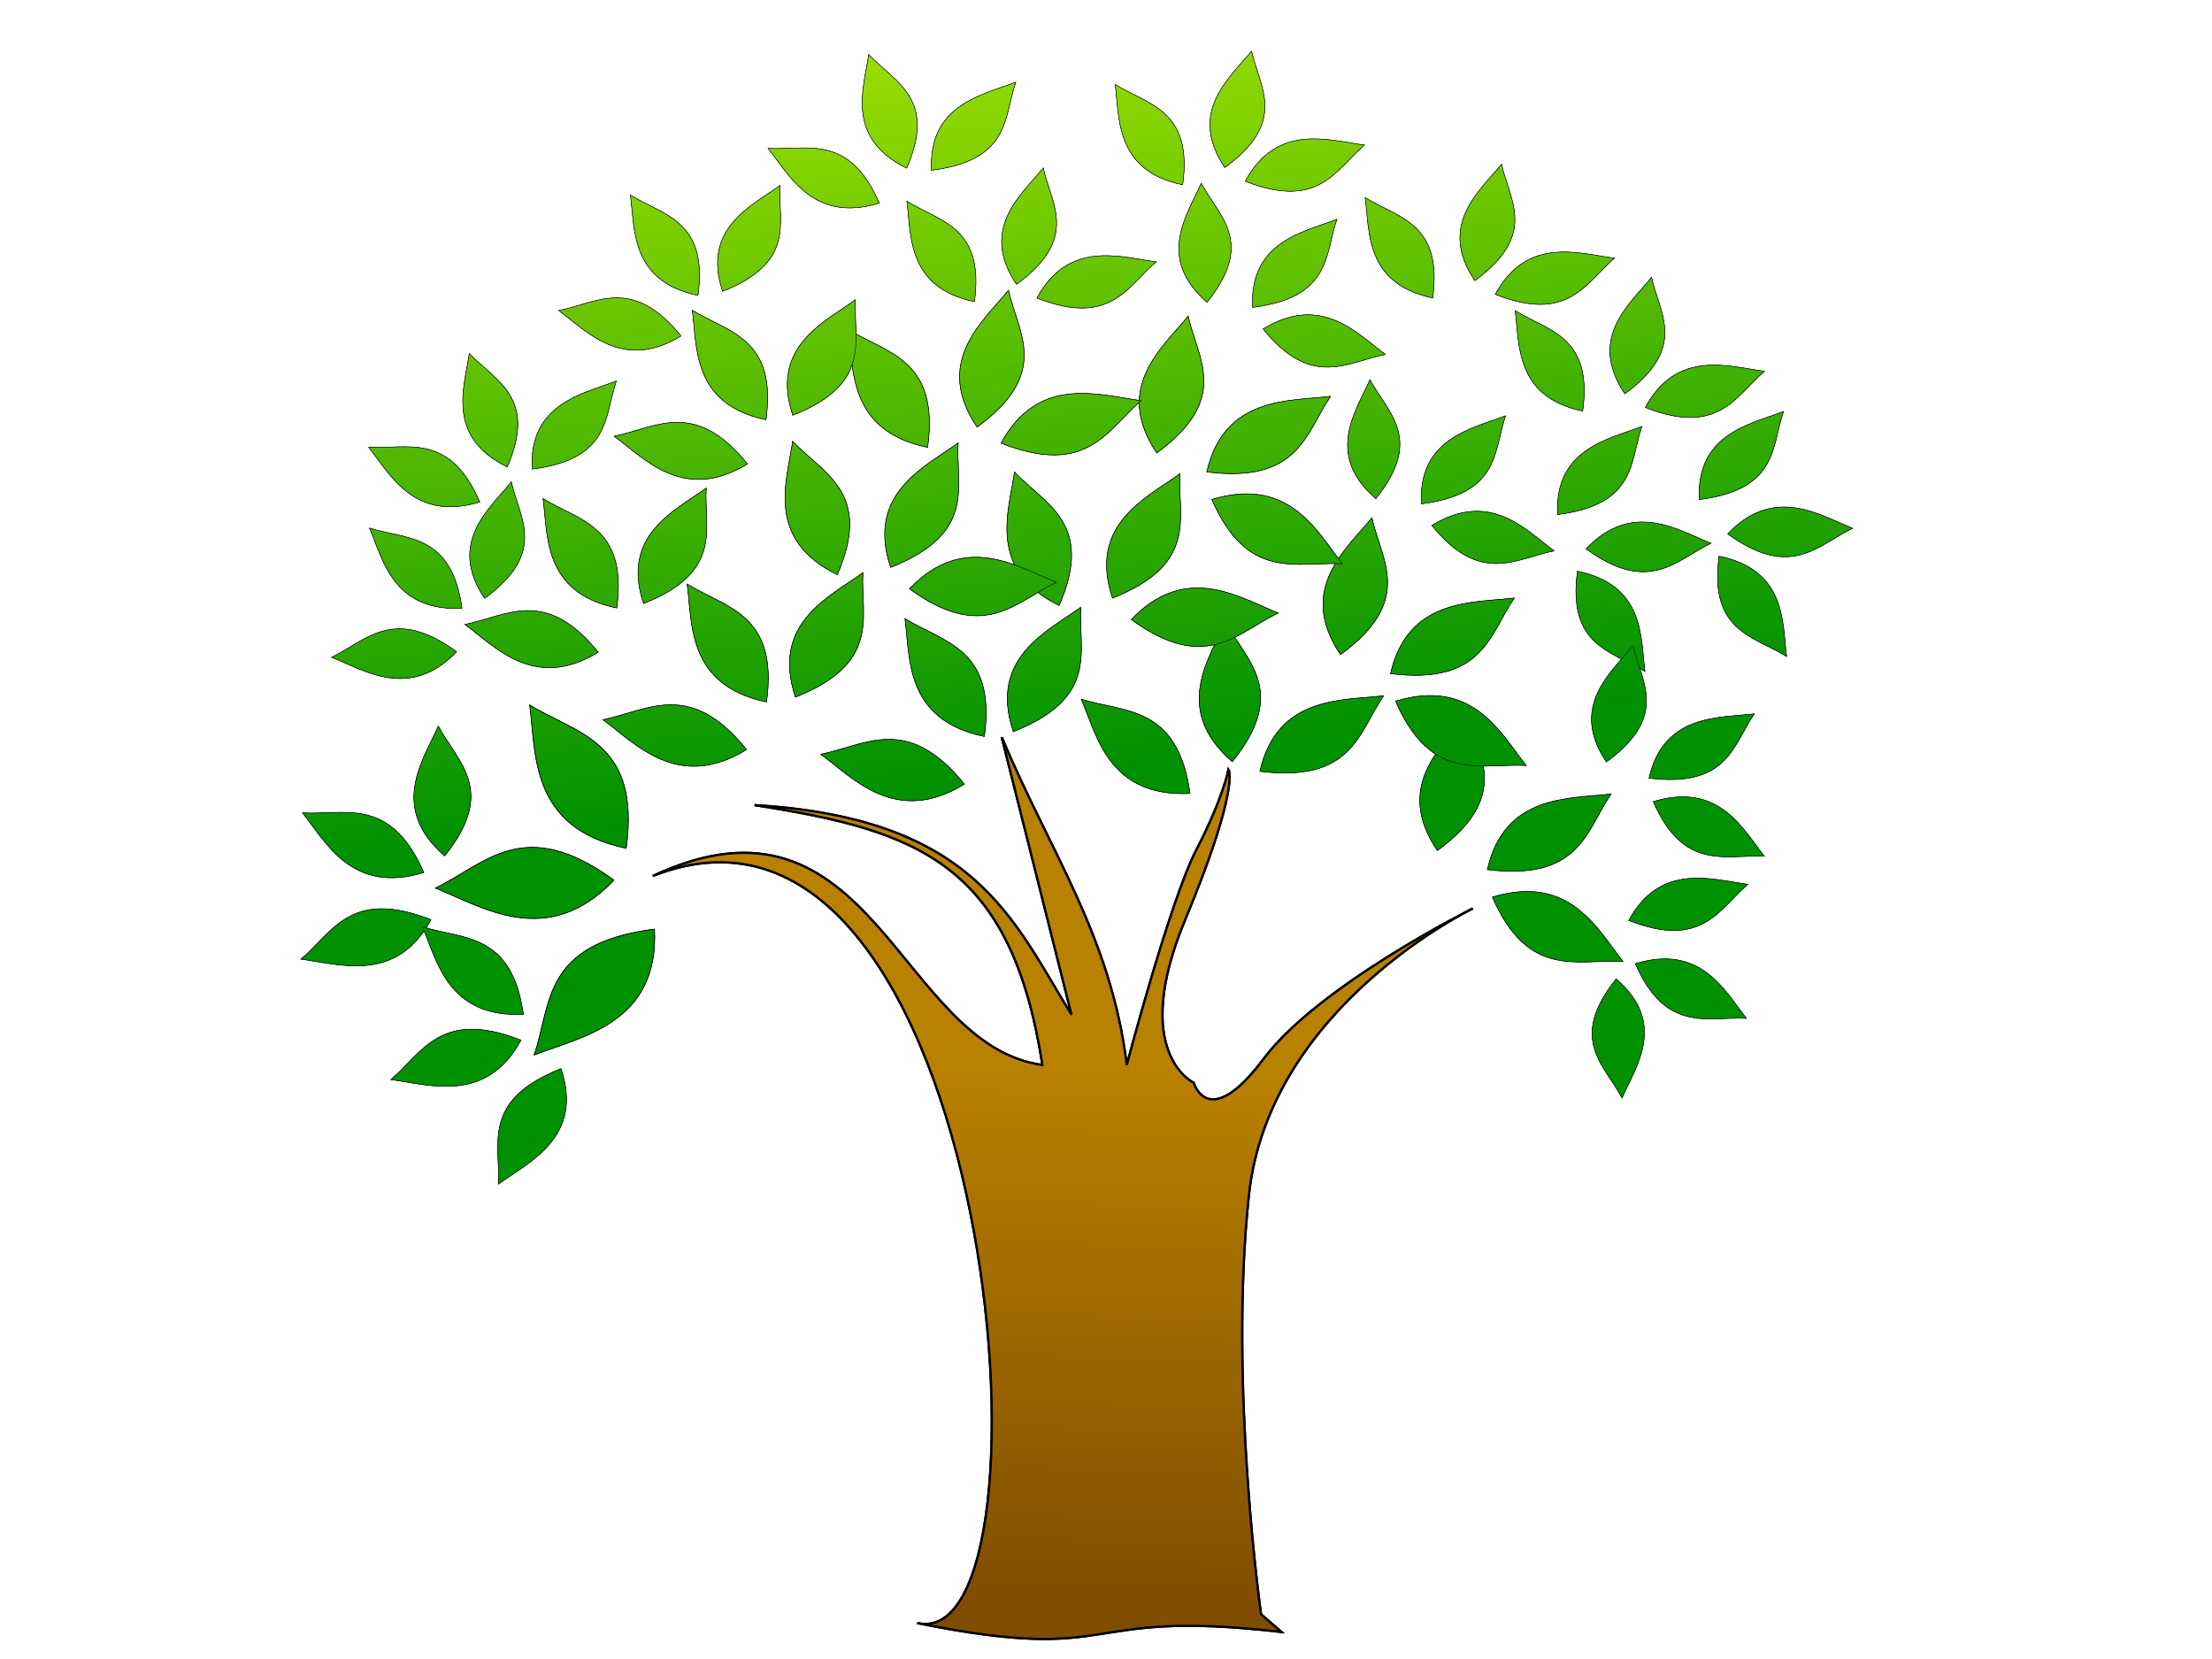 <?xml version="1.0" encoding="UTF-8"?>
<svg viewBox="0 0 640 480" xmlns="http://www.w3.org/2000/svg">
 <defs>
  <filter id="b">
   <feGaussianBlur stdDeviation=".823"/>
  </filter>
  <filter id="ac" x="-.043" y="-.108" width="1.087" height="1.215">
   <feGaussianBlur stdDeviation=".823"/>
  </filter>
  <filter id="g" x="-.105" y="-.062" width="1.209" height="1.123">
   <feGaussianBlur stdDeviation=".823"/>
  </filter>
  <filter id="t" x="-.054" y="-.125" width="1.108" height="1.249">
   <feGaussianBlur stdDeviation=".823"/>
  </filter>
  <filter id="ab" x="-.126" y="-.055" width="1.252" height="1.109">
   <feGaussianBlur stdDeviation=".823"/>
  </filter>
  <filter id="m" x="-.059" y="-.109" width="1.119" height="1.217">
   <feGaussianBlur stdDeviation=".823"/>
  </filter>
  <filter id="f" x="-.12" y="-.056" width="1.24" height="1.112">
   <feGaussianBlur stdDeviation=".823"/>
  </filter>
  <filter id="s" x="-.053" y="-.131" width="1.105" height="1.262">
   <feGaussianBlur stdDeviation=".823"/>
  </filter>
  <filter id="r" x="-.12" y="-.057" width="1.24" height="1.115">
   <feGaussianBlur stdDeviation=".823"/>
  </filter>
  <filter id="aa" x="-.055" y="-.124" width="1.111" height="1.249">
   <feGaussianBlur stdDeviation=".823"/>
  </filter>
  <filter id="q" x="-.103" y="-.07" width="1.206" height="1.14">
   <feGaussianBlur stdDeviation=".823"/>
  </filter>
  <filter id="l" x="-.113" y="-.066" width="1.226" height="1.133">
   <feGaussianBlur stdDeviation=".823"/>
  </filter>
  <filter id="p" x="-.058" y="-.134" width="1.116" height="1.268">
   <feGaussianBlur stdDeviation=".823"/>
  </filter>
  <filter id="z" x="-.064" y="-.117" width="1.128" height="1.234">
   <feGaussianBlur stdDeviation=".823"/>
  </filter>
  <filter id="y" x="-.136" y="-.059" width="1.272" height="1.118">
   <feGaussianBlur stdDeviation=".823"/>
  </filter>
  <filter id="o" x="-.06" y="-.134" width="1.119" height="1.268">
   <feGaussianBlur stdDeviation=".823"/>
  </filter>
  <filter id="d" x="-.141" y="-.066" width="1.282" height="1.132">
   <feGaussianBlur stdDeviation=".823"/>
  </filter>
  <filter id="k" x="-.062" y="-.154" width="1.124" height="1.308">
   <feGaussianBlur stdDeviation=".823"/>
  </filter>
  <filter id="n" x="-.141" y="-.067" width="1.282" height="1.135">
   <feGaussianBlur stdDeviation=".823"/>
  </filter>
  <filter id="j" x="-.07" y="-.128" width="1.139" height="1.255">
   <feGaussianBlur stdDeviation=".823"/>
  </filter>
  <filter id="c" x="-.112" y="-.076" width="1.224" height="1.153">
   <feGaussianBlur stdDeviation=".823"/>
  </filter>
  <filter id="x" x="-.123" y="-.072" width="1.246" height="1.145">
   <feGaussianBlur stdDeviation=".823"/>
  </filter>
  <filter id="i" x="-.063" y="-.146" width="1.127" height="1.293">
   <feGaussianBlur stdDeviation=".823"/>
  </filter>
  <filter id="e" x="-.065" y="-.146" width="1.13" height="1.292">
   <feGaussianBlur stdDeviation=".823"/>
  </filter>
  <filter id="h" x="-.148" y="-.064" width="1.296" height="1.129">
   <feGaussianBlur stdDeviation=".823"/>
  </filter>
  <filter id="w" x="-.074" y="-.116" width="1.147" height="1.233">
   <feGaussianBlur stdDeviation=".823"/>
  </filter>
  <filter id="v" x="-.07" y="-.128" width="1.139" height="1.255">
   <feGaussianBlur stdDeviation=".823"/>
  </filter>
  <linearGradient id="a" x1="288.42" x2="312.15" y1="43.72" y2="233.57" gradientUnits="userSpaceOnUse">
   <stop stop-color="#9ade00" offset="0"/>
   <stop stop-color="#009100" offset="1"/>
  </linearGradient>
  <linearGradient id="u" x1="290.24" x2="293.9" y1="450.79" y2="313.89" gradientUnits="userSpaceOnUse">
   <stop stop-color="#804d00" offset="0"/>
   <stop stop-color="#b88100" offset="1"/>
  </linearGradient>
 </defs>
 <g transform="matrix(1.134 0 0 1.121 -26.749 -41.77)" stroke="#000">
  <path d="m180.22 264.43c-23.028-16.987-32.85-4.136-45.51 2.048 11.863 4.789 28.495 15.976 45.51-2.048z" fill="#0e232e" filter="url(#ac)" stroke-width=".168"/>
  <path d="m183.35 256.19c3.752-27.711-12.708-29.482-24.596-36.954 1.627 12.294-0.111 31.768 24.596 36.954z" fill="#0e232e" filter="url(#b)" stroke-width=".168"/>
  <path d="m190.57 277.08c-28.748 3.679-26.263 19.459-30.677 32.458 11.903-4.696 31.872-8.119 30.677-32.458z" fill="#0e232e" filter="url(#b)" stroke-width=".168"/>
  <path d="m219.16 218.42c3.087-22.799-10.456-24.256-20.236-30.404 1.339 10.115-0.091 26.136 20.236 30.404z" fill="#0e232e" filter="url(#b)" stroke-width=".138"/>
  <path d="m226.54 217.18c22.034-8.823 16.571-20.853 17.207-32.089-8.421 6.175-23.535 12.992-17.207 32.089z" fill="#0e232e" filter="url(#g)" stroke-width=".138"/>
  <path d="m214.07 230.73c-14.547-18.225-25.192-10.027-36.62-7.71 8.369 6.24 19.115 18.543 36.62 7.71z" fill="#0e232e" filter="url(#t)" stroke-width=".138"/>
  <path d="m274.73 227.34c3.087-22.799-10.456-24.256-20.236-30.404 1.339 10.115-0.091 26.136 20.236 30.404z" fill="#0e232e" filter="url(#b)" stroke-width=".138"/>
  <path d="m282.12 226.1c22.034-8.823 16.571-20.853 17.207-32.089-8.421 6.175-23.535 12.992-17.207 32.089z" fill="#0e232e" filter="url(#g)" stroke-width=".138"/>
  <path d="m269.64 239.65c-14.547-18.225-25.192-10.027-36.62-7.71 8.369 6.24 19.115 18.543 36.62 7.71z" fill="#0e232e" filter="url(#t)" stroke-width=".138"/>
  <path d="m338 233.86c14.504-18.257 3.531-26.044-1.749-36.08-4.089 9.405-13.64 22.591 1.749 36.08z" fill="#0e232e" filter="url(#ab)" stroke-width=".138"/>
  <path d="m345.04 236.34c23.66 2.975 25.172-10.075 31.552-19.5-10.497 1.29-27.123-0.088-31.552 19.5z" fill="#0e232e" filter="url(#b)" stroke-width=".138"/>
  <path d="m327.2 242.06c-3.142-22.792-16.614-20.822-27.713-24.321 4.01 9.437 6.932 25.269 27.713 24.321z" fill="#0e232e" filter="url(#b)" stroke-width=".138"/>
  <path d="m403.08 261.7c23.66 2.975 25.172-10.075 31.552-19.5-10.497 1.29-27.123-0.088-31.552 19.5z" fill="#0e232e" filter="url(#b)" stroke-width=".138"/>
  <path d="m404.37 268.81c9.156 21.232 21.641 15.969 33.301 16.581-6.408-8.115-13.483-22.679-33.301-16.581z" fill="#0e232e" filter="url(#m)" stroke-width=".138"/>
  <path d="m390.31 256.79c18.913-14.018 10.406-24.276 8.002-35.287-6.476 8.065-19.243 18.419-8.002 35.287z" fill="#0e232e" filter="url(#f)" stroke-width=".138"/>
  <path d="m378.38 211.12c23.66 2.975 25.172-10.075 31.552-19.5-10.497 1.29-27.123-0.088-31.552 19.5z" fill="#0e232e" filter="url(#b)" stroke-width=".138"/>
  <path d="m379.67 218.24c9.156 21.232 21.641 15.969 33.301 16.581-6.408-8.115-13.483-22.679-33.301-16.581z" fill="#0e232e" filter="url(#m)" stroke-width=".138"/>
  <path d="m365.61 206.21c18.913-14.018 10.406-24.276 8.002-35.287-6.476 8.065-19.243 18.419-8.002 35.287z" fill="#0e232e" filter="url(#f)" stroke-width=".138"/>
  <path d="m307.44 191.62c22.034-8.823 16.571-20.853 17.207-32.089-8.421 6.175-23.535 12.992-17.207 32.089z" fill="#0e232e" filter="url(#g)" stroke-width=".138"/>
  <path d="m312.24 197.16c18.946 13.976 27.027 3.403 37.443-1.685-9.76-3.94-23.444-13.144-37.443 1.685z" fill="#0e232e" filter="url(#s)" stroke-width=".138"/>
  <path d="m293.82 193.53c9.106-21.252-3.584-26.037-11.38-34.415-1.424 10.104-7.108 25.223 11.38 34.415z" fill="#0e232e" filter="url(#r)" stroke-width=".138"/>
  <path d="m250.83 183.69c22.034-8.823 16.571-20.853 17.207-32.089-8.421 6.175-23.535 12.992-17.207 32.089z" fill="#0e232e" filter="url(#g)" stroke-width=".138"/>
  <path d="m255.64 189.23c18.946 13.976 27.027 3.403 37.443-1.685-9.76-3.94-23.444-13.144-37.443 1.685z" fill="#0e232e" filter="url(#s)" stroke-width=".138"/>
  <path d="m237.22 185.59c9.106-21.252-3.584-26.037-11.38-34.415-1.424 10.104-7.108 25.223 11.38 34.415z" fill="#0e232e" filter="url(#r)" stroke-width=".138"/>
  <path d="m331.5 159.07c23.66 2.975 25.172-10.075 31.552-19.5-10.497 1.29-27.123-0.088-31.552 19.5z" fill="#0e232e" filter="url(#b)" stroke-width=".138"/>
  <path d="m332.79 166.18c9.156 21.232 21.641 15.969 33.301 16.581-6.408-8.115-13.483-22.679-33.301-16.581z" fill="#0e232e" filter="url(#m)" stroke-width=".138"/>
  <path d="m318.73 154.16c18.913-14.018 10.406-24.276 8.002-35.287-6.476 8.065-19.243 18.419-8.002 35.287z" fill="#0e232e" filter="url(#f)" stroke-width=".138"/>
  <path d="m272.89 147.49c18.913-14.018 10.406-24.276 8.002-35.287-6.476 8.065-19.243 18.419-8.002 35.287z" fill="#0e232e" filter="url(#f)" stroke-width=".138"/>
  <path d="m279.02 151.64c22.054 8.774 27.02-3.454 35.714-10.966-10.486-1.372-26.176-6.849-35.714 10.966z" fill="#0e232e" filter="url(#aa)" stroke-width=".138"/>
  <path d="m260.26 152.72c3.087-22.799-10.456-24.256-20.236-30.404 1.339 10.115-0.091 26.137 20.236 30.404z" fill="#0e232e" filter="url(#b)" stroke-width=".138"/>
  <path d="m219.02 145.58c2.866-21.161-9.705-22.514-18.783-28.22 1.242 9.389-0.084 24.259 18.783 28.22z" fill="#0e232e" filter="url(#q)" stroke-width=".128"/>
  <path d="m225.87 144.43c20.451-8.189 15.381-19.356 15.971-29.785-7.816 5.731-21.845 12.059-15.971 29.785z" fill="#0e232e" filter="url(#l)" stroke-width=".128"/>
  <path d="m214.29 157.01c-13.502-16.916-23.383-9.307-33.99-7.157 7.768 5.792 17.742 17.211 33.99 7.157z" fill="#0e232e" filter="url(#p)" stroke-width=".128"/>
  <path d="m180.94 194.18c2.866-21.161-9.705-22.514-18.783-28.22 1.242 9.389-0.084 24.259 18.783 28.22z" fill="#0e232e" filter="url(#q)" stroke-width=".128"/>
  <path d="m187.79 193.03c20.451-8.189 15.381-19.356 15.971-29.785-7.816 5.731-21.845 12.059-15.971 29.785z" fill="#0e232e" filter="url(#l)" stroke-width=".128"/>
  <path d="m176.21 205.6c-13.502-16.916-23.383-9.307-33.99-7.157 7.768 5.792 17.742 17.211 33.99 7.157z" fill="#0e232e" filter="url(#p)" stroke-width=".128"/>
  <path d="m131.71 262.47c-8.499-19.707-20.086-14.822-30.909-15.39 5.948 7.532 12.515 21.05 30.909 15.39z" fill="#0e232e" filter="url(#z)" stroke-width=".128"/>
  <path d="m137.04 258.17c13.462-16.946 3.277-24.173-1.623-33.489-3.796 8.729-12.661 20.969 1.623 33.489z" fill="#0e232e" filter="url(#y)" stroke-width=".128"/>
  <path d="m133.54 274.64c-20.471-8.144-25.08 3.206-33.149 10.179 9.733 1.273 24.296 6.357 33.149-10.179z" fill="#0e232e" filter="url(#o)" stroke-width=".128"/>
  <path d="m156.49 305.73c-20.471-8.144-25.08 3.206-33.149 10.179 9.733 1.273 24.296 6.357 33.149-10.179z" fill="#0e232e" filter="url(#o)" stroke-width=".128"/>
  <path d="m157.11 299.06c-2.916-21.155-15.421-19.326-25.722-22.574 3.722 8.759 6.434 23.454 25.722 22.574z" fill="#0e232e" filter="url(#b)" stroke-width=".128"/>
  <path d="m166.72 313.09c-20.451 8.189-15.381 19.356-15.971 29.785 7.816-5.731 21.845-12.059 15.971-29.785z" fill="#0e232e" filter="url(#l)" stroke-width=".128"/>
  <path d="m141.46 194.27c-2.674-19.397-14.14-17.72-23.585-20.698 3.413 8.031 5.9 21.505 23.585 20.698z" fill="#0e232e" filter="url(#b)" stroke-width=".117"/>
  <path d="m147.24 191.69c16.096-11.93 8.856-20.66 6.81-30.031-5.511 6.863-16.377 15.676-6.81 30.031z" fill="#0e232e" filter="url(#d)" stroke-width=".117"/>
  <path d="m140.08 205.47c-16.124-11.894-23.001-2.896-31.866 1.434 8.306 3.353 19.952 11.186 31.866-1.434z" fill="#0e232e" filter="url(#k)" stroke-width=".117"/>
  <path d="m153.01 157.78c7.749-18.086-3.05-22.159-9.685-29.289-1.212 8.599-6.049 21.466 9.685 29.289z" fill="#0e232e" filter="url(#n)" stroke-width=".117"/>
  <path d="m159.36 158.33c20.129-2.576 18.389-13.625 21.48-22.727-8.334 3.288-22.317 5.685-21.48 22.727z" fill="#0e232e" filter="url(#b)" stroke-width=".117"/>
  <path d="m146 166.82c-7.792-18.069-18.417-13.59-28.341-14.111 5.453 6.906 11.475 19.301 28.341 14.111z" fill="#0e232e" filter="url(#j)" stroke-width=".117"/>
  <path d="m201.67 113.5c2.627-19.403-8.898-20.643-17.222-25.875 1.139 8.608-0.077 22.243 17.222 25.875z" fill="#0e232e" filter="url(#c)" stroke-width=".117"/>
  <path d="m207.96 112.44c18.752-7.509 14.103-17.747 14.644-27.309-7.167 5.255-20.029 11.057-14.644 27.309z" fill="#0e232e" filter="url(#x)" stroke-width=".117"/>
  <path d="m197.34 123.98c-12.38-15.51-21.44-8.534-31.165-6.562 7.122 5.311 16.268 15.781 31.165 6.562z" fill="#0e232e" filter="url(#i)" stroke-width=".117"/>
  <path d="m282.95 110.65c16.096-11.93 8.856-20.66 6.81-30.031-5.511 6.863-16.377 15.676-6.81 30.031z" fill="#0e232e" filter="url(#d)" stroke-width=".117"/>
  <path d="m288.17 114.18c18.769 7.467 22.995-2.939 30.395-9.333-8.924-1.168-22.277-5.829-30.395 9.333z" fill="#0e232e" filter="url(#e)" stroke-width=".117"/>
  <path d="m272.2 115.1c2.627-19.403-8.898-20.643-17.222-25.875 1.139 8.608-0.077 22.243 17.222 25.875z" fill="#0e232e" filter="url(#c)" stroke-width=".117"/>
  <path d="m343.19 116.59c20.129-2.576 18.389-13.625 21.48-22.727-8.334 3.288-22.317 5.685-21.48 22.727z" fill="#0e232e" filter="url(#b)" stroke-width=".117"/>
  <path d="m345.87 122.17c12.38 15.51 21.44 8.534 31.165 6.562-7.122-5.311-16.268-15.781-31.165-6.562z" fill="#0e232e" filter="url(#i)" stroke-width=".117"/>
  <path d="m331.56 115.27c12.343-15.538 3.005-22.164-1.488-30.706-3.48 8.004-11.609 19.226 1.488 30.706z" fill="#0e232e" filter="url(#h)" stroke-width=".117"/>
  <path d="m386.24 167.3c20.129-2.576 18.389-13.625 21.48-22.727-8.334 3.288-22.317 5.685-21.48 22.727z" fill="#0e232e" filter="url(#b)" stroke-width=".117"/>
  <path d="m388.92 172.87c12.38 15.51 21.44 8.534 31.165 6.562-7.122-5.311-16.268-15.781-31.165-6.562z" fill="#0e232e" filter="url(#i)" stroke-width=".117"/>
  <path d="m374.61 165.97c12.343-15.538 3.005-22.164-1.488-30.706-3.48 8.004-11.609 19.226 1.488 30.706z" fill="#0e232e" filter="url(#h)" stroke-width=".117"/>
  <path d="m428.25 178.92c16.124 11.894 23.001 2.896 31.865-1.434-8.306-3.353-19.952-11.186-31.865 1.434z" fill="#0e232e" filter="url(#k)" stroke-width=".117"/>
  <path d="m426.06 184.69c-2.627 19.403 8.898 20.643 17.222 25.875-1.139-8.608 0.077-22.243-17.222-25.875z" fill="#0e232e" filter="url(#c)" stroke-width=".117"/>
  <path d="m421.01 170.06c20.129-2.576 18.389-13.625 21.48-22.727-8.334 3.288-22.317 5.685-21.48 22.727z" fill="#0e232e" filter="url(#b)" stroke-width=".117"/>
  <path d="m444.32 238.1c20.135 2.532 21.422-8.575 26.852-16.595-8.933 1.098-23.083-0.074-26.852 16.595z" fill="#0e232e" filter="url(#w)" stroke-width=".117"/>
  <path d="m445.42 244.16c7.792 18.069 18.417 13.59 28.341 14.111-5.453-6.906-11.475-19.301-28.341-14.111z" fill="#0e232e" filter="url(#j)" stroke-width=".117"/>
  <path d="m433.45 233.92c16.096-11.93 8.856-20.66 6.81-30.031-5.511 6.863-16.377 15.676-6.81 30.031z" fill="#0e232e" filter="url(#d)" stroke-width=".117"/>
  <path d="m464.4 175.05c16.124 11.894 23.001 2.896 31.865-1.434-8.306-3.353-19.952-11.186-31.865 1.434z" fill="#0e232e" filter="url(#k)" stroke-width=".117"/>
  <path d="m462.2 180.82c-2.627 19.403 8.898 20.643 17.222 25.875-1.139-8.608 0.077-22.243-17.222-25.875z" fill="#0e232e" filter="url(#c)" stroke-width=".117"/>
  <path d="m457.15 166.19c20.129-2.576 18.389-13.625 21.48-22.727-8.334 3.288-22.317 5.685-21.48 22.727z" fill="#0e232e" filter="url(#b)" stroke-width=".117"/>
  <path d="m438.15 138.89c16.096-11.93 8.856-20.66 6.81-30.031-5.511 6.863-16.377 15.676-6.81 30.031z" fill="#0e232e" filter="url(#d)" stroke-width=".117"/>
  <path d="m443.37 142.42c18.769 7.467 22.995-2.939 30.395-9.333-8.924-1.168-22.277-5.829-30.395 9.333z" fill="#0e232e" filter="url(#e)" stroke-width=".117"/>
  <path d="m427.4 143.34c2.627-19.403-8.898-20.643-17.222-25.875 1.139 8.608-0.077 22.243 17.222 25.875z" fill="#0e232e" filter="url(#c)" stroke-width=".117"/>
  <path d="m399.88 109.69c16.096-11.93 8.856-20.66 6.81-30.031-5.511 6.863-16.377 15.676-6.81 30.031z" fill="#0e232e" filter="url(#d)" stroke-width=".117"/>
  <path d="m405.1 113.23c18.769 7.467 22.995-2.939 30.395-9.333-8.924-1.168-22.277-5.829-30.395 9.333z" fill="#0e232e" filter="url(#e)" stroke-width=".117"/>
  <path d="m389.13 114.15c2.627-19.403-8.898-20.643-17.222-25.875 1.139 8.608-0.077 22.243 17.222 25.875z" fill="#0e232e" filter="url(#c)" stroke-width=".117"/>
  <path d="m336.1 80.498c16.096-11.93 8.856-20.66 6.81-30.031-5.511 6.863-16.377 15.676-6.81 30.031z" fill="#0e232e" filter="url(#d)" stroke-width=".117"/>
  <path d="m341.31 84.032c18.769 7.467 22.995-2.939 30.395-9.333-8.924-1.168-22.277-5.829-30.395 9.333z" fill="#0e232e" filter="url(#e)" stroke-width=".117"/>
  <path d="m325.34 84.951c2.627-19.403-8.898-20.643-17.222-25.875 1.139 8.608-0.077 22.243 17.222 25.875z" fill="#0e232e" filter="url(#c)" stroke-width=".117"/>
  <path d="m254.92 80.647c7.749-18.086-3.05-22.159-9.685-29.289-1.212 8.599-6.049 21.466 9.685 29.289z" fill="#0e232e" filter="url(#n)" stroke-width=".117"/>
  <path d="m261.27 81.195c20.13-2.576 18.389-13.625 21.48-22.727-8.334 3.288-22.317 5.685-21.48 22.727z" fill="#0e232e" filter="url(#b)" stroke-width=".117"/>
  <path d="m247.92 89.685c-7.792-18.069-18.417-13.59-28.341-14.111 5.453 6.906 11.475 19.301 28.341 14.111z" fill="#0e232e" filter="url(#j)" stroke-width=".117"/>
  <path d="m440.84 285.99c7.792 18.069 18.417 13.59 28.341 14.111-5.453-6.906-11.475-19.301-28.341-14.111z" fill="#0e232e" filter="url(#v)" stroke-width=".117"/>
  <path d="m435.95 289.93c-12.343 15.538-3.005 22.164 1.488 30.706 3.48-8.004 11.609-19.226-1.488-30.706z" fill="#0e232e" filter="url(#h)" stroke-width=".117"/>
  <path d="m439.16 274.83c18.769 7.467 22.995-2.939 30.395-9.333-8.924-1.168-22.277-5.829-30.395 9.333z" fill="#0e232e" filter="url(#e)" stroke-width=".117"/>
  <path d="m257.66 456.18c52.981 10.817 39.822-3.903 92.86 2.287l-5.193-4.573s-8.283-59.439-3.09-108.22 57.126-73.933 57.126-73.933-39.321 19.817-53.417 38.872-17.806 6.098-17.806 6.098-16.322-7.622-2.226-41.921 11.128-38.872 11.128-38.872-1.484 7.622-8.161 20.579-17.806 55.641-17.806 55.641c-4.062-33.362-19.737-55.225-31.902-84.604l17.806 71.647c-14.997-24.601-24.573-50.714-80.867-54.116 42.395 6.58 65.506 15.502 73.448 67.074-36.904-5.101-43.211-75.359-99.415-48.781 87.446-35.068 105.88 201.46 67.513 192.82z" fill="#804d00" stroke-width=".583"/>
  <path d="m180.22 264.43c-23.028-16.987-32.85-4.136-45.51 2.048 11.863 4.789 28.495 15.976 45.51-2.048z" fill="url(#a)" stroke-width=".168"/>
  <path d="m183.35 256.19c3.752-27.711-12.708-29.482-24.596-36.954 1.627 12.294-0.111 31.768 24.596 36.954z" fill="url(#a)" stroke-width=".168"/>
  <path d="m190.57 277.08c-28.748 3.679-26.263 19.459-30.677 32.458 11.903-4.696 31.872-8.119 30.677-32.458z" fill="url(#a)" stroke-width=".168"/>
  <path d="m219.16 218.42c3.087-22.799-10.456-24.256-20.236-30.404 1.339 10.115-0.091 26.136 20.236 30.404z" fill="url(#a)" stroke-width=".138"/>
  <path d="m226.54 217.18c22.034-8.823 16.571-20.853 17.207-32.089-8.421 6.175-23.535 12.992-17.207 32.089z" fill="url(#a)" stroke-width=".138"/>
  <path d="m214.07 230.73c-14.547-18.225-25.192-10.027-36.62-7.71 8.369 6.24 19.115 18.543 36.62 7.71z" fill="url(#a)" stroke-width=".138"/>
  <path d="m274.73 227.34c3.087-22.799-10.456-24.256-20.236-30.404 1.339 10.115-0.091 26.136 20.236 30.404z" fill="url(#a)" stroke-width=".138"/>
  <path d="m282.12 226.1c22.034-8.823 16.571-20.853 17.207-32.089-8.421 6.175-23.535 12.992-17.207 32.089z" fill="url(#a)" stroke-width=".138"/>
  <path d="m269.64 239.65c-14.547-18.225-25.192-10.027-36.62-7.71 8.369 6.24 19.115 18.543 36.62 7.71z" fill="url(#a)" stroke-width=".138"/>
  <path d="m338 233.86c14.504-18.257 3.531-26.044-1.749-36.08-4.089 9.405-13.64 22.591 1.749 36.08z" fill="url(#a)" stroke-width=".138"/>
  <path d="m345.04 236.34c23.66 2.975 25.172-10.075 31.552-19.5-10.497 1.29-27.123-0.088-31.552 19.5z" fill="url(#a)" stroke-width=".138"/>
  <path d="m327.2 242.06c-3.142-22.792-16.614-20.822-27.713-24.321 4.01 9.437 6.932 25.269 27.713 24.321z" fill="url(#a)" stroke-width=".138"/>
  <path d="m403.08 261.7c23.66 2.975 25.172-10.075 31.552-19.5-10.497 1.29-27.123-0.088-31.552 19.5z" fill="url(#a)" stroke-width=".138"/>
  <path d="m404.37 268.81c9.156 21.232 21.641 15.969 33.301 16.581-6.408-8.115-13.483-22.679-33.301-16.581z" fill="url(#a)" stroke-width=".138"/>
  <path d="m390.31 256.79c18.913-14.018 10.406-24.276 8.002-35.287-6.476 8.065-19.243 18.419-8.002 35.287z" fill="url(#a)" stroke-width=".138"/>
  <path d="m378.38 211.12c23.66 2.975 25.172-10.075 31.552-19.5-10.497 1.29-27.123-0.088-31.552 19.5z" fill="url(#a)" stroke-width=".138"/>
  <path d="m379.67 218.24c9.156 21.232 21.641 15.969 33.301 16.581-6.408-8.115-13.483-22.679-33.301-16.581z" fill="url(#a)" stroke-width=".138"/>
  <path d="m365.61 206.21c18.913-14.018 10.406-24.276 8.002-35.287-6.476 8.065-19.243 18.419-8.002 35.287z" fill="url(#a)" stroke-width=".138"/>
  <path d="m307.44 191.62c22.034-8.823 16.571-20.853 17.207-32.089-8.421 6.175-23.535 12.992-17.207 32.089z" fill="url(#a)" stroke-width=".138"/>
  <path d="m312.24 197.16c18.946 13.976 27.027 3.403 37.443-1.685-9.76-3.94-23.444-13.144-37.443 1.685z" fill="url(#a)" stroke-width=".138"/>
  <path d="m293.82 193.53c9.106-21.252-3.584-26.037-11.38-34.415-1.424 10.104-7.108 25.223 11.38 34.415z" fill="url(#a)" stroke-width=".138"/>
  <path d="m250.83 183.69c22.034-8.823 16.571-20.853 17.207-32.089-8.421 6.175-23.535 12.992-17.207 32.089z" fill="url(#a)" stroke-width=".138"/>
  <path d="m255.64 189.23c18.946 13.976 27.027 3.403 37.443-1.685-9.76-3.94-23.444-13.144-37.443 1.685z" fill="url(#a)" stroke-width=".138"/>
  <path d="m237.22 185.59c9.106-21.252-3.584-26.037-11.38-34.415-1.424 10.104-7.108 25.223 11.38 34.415z" fill="url(#a)" stroke-width=".138"/>
  <path d="m331.5 159.07c23.66 2.975 25.172-10.075 31.552-19.5-10.497 1.29-27.123-0.088-31.552 19.5z" fill="url(#a)" stroke-width=".138"/>
  <path d="m332.79 166.18c9.156 21.232 21.641 15.969 33.301 16.581-6.408-8.115-13.483-22.679-33.301-16.581z" fill="url(#a)" stroke-width=".138"/>
  <path d="m318.73 154.16c18.913-14.018 10.406-24.276 8.002-35.287-6.476 8.065-19.243 18.419-8.002 35.287z" fill="url(#a)" stroke-width=".138"/>
  <path d="m272.89 147.49c18.913-14.018 10.406-24.276 8.002-35.287-6.476 8.065-19.243 18.419-8.002 35.287z" fill="url(#a)" stroke-width=".138"/>
  <path d="m279.02 151.64c22.054 8.774 27.02-3.454 35.714-10.966-10.486-1.372-26.176-6.849-35.714 10.966z" fill="url(#a)" stroke-width=".138"/>
  <path d="m260.26 152.72c3.087-22.799-10.456-24.256-20.236-30.404 1.339 10.115-0.091 26.137 20.236 30.404z" fill="url(#a)" stroke-width=".138"/>
  <path d="m219.02 145.58c2.866-21.161-9.705-22.514-18.783-28.22 1.242 9.389-0.084 24.259 18.783 28.22z" fill="url(#a)" stroke-width=".128"/>
  <path d="m225.87 144.43c20.451-8.189 15.381-19.356 15.971-29.785-7.816 5.731-21.845 12.059-15.971 29.785z" fill="url(#a)" stroke-width=".128"/>
  <path d="m214.29 157.01c-13.502-16.916-23.383-9.307-33.99-7.157 7.768 5.792 17.742 17.211 33.99 7.157z" fill="url(#a)" stroke-width=".128"/>
  <path d="m180.94 194.18c2.866-21.161-9.705-22.514-18.783-28.22 1.242 9.389-0.084 24.259 18.783 28.22z" fill="url(#a)" stroke-width=".128"/>
  <path d="m187.79 193.03c20.451-8.189 15.381-19.356 15.971-29.785-7.816 5.731-21.845 12.059-15.971 29.785z" fill="url(#a)" stroke-width=".128"/>
  <path d="m176.21 205.6c-13.502-16.916-23.383-9.307-33.99-7.157 7.768 5.792 17.742 17.211 33.99 7.157z" fill="url(#a)" stroke-width=".128"/>
  <path d="m131.71 262.47c-8.499-19.707-20.086-14.822-30.909-15.39 5.948 7.532 12.515 21.05 30.909 15.39z" fill="url(#a)" stroke-width=".128"/>
  <path d="m137.04 258.17c13.462-16.946 3.277-24.173-1.623-33.489-3.796 8.729-12.661 20.969 1.623 33.489z" fill="url(#a)" stroke-width=".128"/>
  <path d="m133.54 274.64c-20.471-8.144-25.08 3.206-33.149 10.179 9.733 1.273 24.296 6.357 33.149-10.179z" fill="url(#a)" stroke-width=".128"/>
  <path d="m156.49 305.73c-20.471-8.144-25.08 3.206-33.149 10.179 9.733 1.273 24.296 6.357 33.149-10.179z" fill="url(#a)" stroke-width=".128"/>
  <path d="m157.11 299.06c-2.916-21.155-15.421-19.326-25.722-22.574 3.722 8.759 6.434 23.454 25.722 22.574z" fill="url(#a)" stroke-width=".128"/>
  <path d="m166.72 313.09c-20.451 8.189-15.381 19.356-15.971 29.785 7.816-5.731 21.845-12.059 15.971-29.785z" fill="url(#a)" stroke-width=".128"/>
  <path d="m141.46 194.27c-2.674-19.397-14.14-17.72-23.585-20.698 3.413 8.031 5.9 21.505 23.585 20.698z" fill="url(#a)" stroke-width=".117"/>
  <path d="m147.24 191.69c16.096-11.93 8.856-20.66 6.81-30.031-5.511 6.863-16.377 15.676-6.81 30.031z" fill="url(#a)" stroke-width=".117"/>
  <path d="m140.08 205.47c-16.124-11.894-23.001-2.896-31.866 1.434 8.306 3.353 19.952 11.186 31.866-1.434z" fill="url(#a)" stroke-width=".117"/>
  <path d="m153.01 157.78c7.749-18.086-3.05-22.159-9.685-29.289-1.212 8.599-6.049 21.466 9.685 29.289z" fill="url(#a)" stroke-width=".117"/>
  <path d="m159.36 158.33c20.129-2.576 18.389-13.625 21.48-22.727-8.334 3.288-22.317 5.685-21.48 22.727z" fill="url(#a)" stroke-width=".117"/>
  <path d="m146 166.82c-7.792-18.069-18.417-13.59-28.341-14.111 5.453 6.906 11.475 19.301 28.341 14.111z" fill="url(#a)" stroke-width=".117"/>
  <path d="m201.67 113.5c2.627-19.403-8.898-20.643-17.222-25.875 1.139 8.608-0.077 22.243 17.222 25.875z" fill="url(#a)" stroke-width=".117"/>
  <path d="m207.96 112.44c18.752-7.509 14.103-17.747 14.644-27.309-7.167 5.255-20.029 11.057-14.644 27.309z" fill="url(#a)" stroke-width=".117"/>
  <path d="m197.34 123.98c-12.38-15.51-21.44-8.534-31.165-6.562 7.122 5.311 16.268 15.781 31.165 6.562z" fill="url(#a)" stroke-width=".117"/>
  <path d="m282.95 110.65c16.096-11.93 8.856-20.66 6.81-30.031-5.511 6.863-16.377 15.676-6.81 30.031z" fill="url(#a)" stroke-width=".117"/>
  <path d="m288.17 114.18c18.769 7.467 22.995-2.939 30.395-9.333-8.924-1.168-22.277-5.829-30.395 9.333z" fill="url(#a)" stroke-width=".117"/>
  <path d="m272.2 115.1c2.627-19.403-8.898-20.643-17.222-25.875 1.139 8.608-0.077 22.243 17.222 25.875z" fill="url(#a)" stroke-width=".117"/>
  <path d="m343.19 116.59c20.129-2.576 18.389-13.625 21.48-22.727-8.334 3.288-22.317 5.685-21.48 22.727z" fill="url(#a)" stroke-width=".117"/>
  <path d="m345.87 122.17c12.38 15.51 21.44 8.534 31.165 6.562-7.122-5.311-16.268-15.781-31.165-6.562z" fill="url(#a)" stroke-width=".117"/>
  <path d="m331.56 115.27c12.343-15.538 3.005-22.164-1.488-30.706-3.48 8.004-11.609 19.226 1.488 30.706z" fill="url(#a)" stroke-width=".117"/>
  <path d="m386.24 167.3c20.129-2.576 18.389-13.625 21.48-22.727-8.334 3.288-22.317 5.685-21.48 22.727z" fill="url(#a)" stroke-width=".117"/>
  <path d="m388.92 172.87c12.38 15.51 21.44 8.534 31.165 6.562-7.122-5.311-16.268-15.781-31.165-6.562z" fill="url(#a)" stroke-width=".117"/>
  <path d="m374.61 165.97c12.343-15.538 3.005-22.164-1.488-30.706-3.48 8.004-11.609 19.226 1.488 30.706z" fill="url(#a)" stroke-width=".117"/>
  <path d="m428.25 178.92c16.124 11.894 23.001 2.896 31.865-1.434-8.306-3.353-19.952-11.186-31.865 1.434z" fill="url(#a)" stroke-width=".117"/>
  <path d="m426.06 184.69c-2.627 19.403 8.898 20.643 17.222 25.875-1.139-8.608 0.077-22.243-17.222-25.875z" fill="url(#a)" stroke-width=".117"/>
  <path d="m421.01 170.06c20.129-2.576 18.389-13.625 21.48-22.727-8.334 3.288-22.317 5.685-21.48 22.727z" fill="url(#a)" stroke-width=".117"/>
  <path d="m444.32 238.1c20.135 2.532 21.422-8.575 26.852-16.595-8.933 1.098-23.083-0.074-26.852 16.595z" fill="url(#a)" stroke-width=".117"/>
  <path d="m445.42 244.16c7.792 18.069 18.417 13.59 28.341 14.111-5.453-6.906-11.475-19.301-28.341-14.111z" fill="url(#a)" stroke-width=".117"/>
  <path d="m433.45 233.92c16.096-11.93 8.856-20.66 6.81-30.031-5.511 6.863-16.377 15.676-6.81 30.031z" fill="url(#a)" stroke-width=".117"/>
  <path d="m464.4 175.05c16.124 11.894 23.001 2.896 31.865-1.434-8.306-3.353-19.952-11.186-31.865 1.434z" fill="url(#a)" stroke-width=".117"/>
  <path d="m462.2 180.82c-2.627 19.403 8.898 20.643 17.222 25.875-1.139-8.608 0.077-22.243-17.222-25.875z" fill="url(#a)" stroke-width=".117"/>
  <path d="m457.15 166.19c20.129-2.576 18.389-13.625 21.48-22.727-8.334 3.288-22.317 5.685-21.48 22.727z" fill="url(#a)" stroke-width=".117"/>
  <path d="m438.15 138.89c16.096-11.93 8.856-20.66 6.81-30.031-5.511 6.863-16.377 15.676-6.81 30.031z" fill="url(#a)" stroke-width=".117"/>
  <path d="m443.37 142.42c18.769 7.467 22.995-2.939 30.395-9.333-8.924-1.168-22.277-5.829-30.395 9.333z" fill="url(#a)" stroke-width=".117"/>
  <path d="m427.4 143.34c2.627-19.403-8.898-20.643-17.222-25.875 1.139 8.608-0.077 22.243 17.222 25.875z" fill="url(#a)" stroke-width=".117"/>
  <path d="m399.88 109.69c16.096-11.93 8.856-20.66 6.81-30.031-5.511 6.863-16.377 15.676-6.81 30.031z" fill="url(#a)" stroke-width=".117"/>
  <path d="m405.1 113.23c18.769 7.467 22.995-2.939 30.395-9.333-8.924-1.168-22.277-5.829-30.395 9.333z" fill="url(#a)" stroke-width=".117"/>
  <path d="m389.13 114.15c2.627-19.403-8.898-20.643-17.222-25.875 1.139 8.608-0.077 22.243 17.222 25.875z" fill="url(#a)" stroke-width=".117"/>
  <path d="m336.1 80.498c16.096-11.93 8.856-20.66 6.81-30.031-5.511 6.863-16.377 15.676-6.81 30.031z" fill="url(#a)" stroke-width=".117"/>
  <path d="m341.31 84.032c18.769 7.467 22.995-2.939 30.395-9.333-8.924-1.168-22.277-5.829-30.395 9.333z" fill="url(#a)" stroke-width=".117"/>
  <path d="m325.34 84.951c2.627-19.403-8.898-20.643-17.222-25.875 1.139 8.608-0.077 22.243 17.222 25.875z" fill="url(#a)" stroke-width=".117"/>
  <path d="m254.92 80.647c7.749-18.086-3.05-22.159-9.685-29.289-1.212 8.599-6.049 21.466 9.685 29.289z" fill="url(#a)" stroke-width=".117"/>
  <path d="m261.27 81.195c20.13-2.576 18.389-13.625 21.48-22.727-8.334 3.288-22.317 5.685-21.48 22.727z" fill="url(#a)" stroke-width=".117"/>
  <path d="m247.92 89.685c-7.792-18.069-18.417-13.59-28.341-14.111 5.453 6.906 11.475 19.301 28.341 14.111z" fill="url(#a)" stroke-width=".117"/>
  <path d="m440.84 285.99c7.792 18.069 18.417 13.59 28.341 14.111-5.453-6.906-11.475-19.301-28.341-14.111z" fill="url(#a)" stroke-width=".117"/>
  <path d="m435.95 289.93c-12.343 15.538-3.005 22.164 1.488 30.706 3.48-8.004 11.609-19.226-1.488-30.706z" fill="url(#a)" stroke-width=".117"/>
  <path d="m439.16 274.83c18.769 7.467 22.995-2.939 30.395-9.333-8.924-1.168-22.277-5.829-30.395 9.333z" fill="url(#a)" stroke-width=".117"/>
  <path d="m257.66 456.18c52.981 10.817 39.822-3.903 92.86 2.287l-5.193-4.573s-8.283-59.439-3.09-108.22 57.126-73.933 57.126-73.933-39.321 19.817-53.417 38.872-17.806 6.098-17.806 6.098-16.322-7.622-2.226-41.921 11.128-38.872 11.128-38.872-1.484 7.622-8.161 20.579-17.806 55.641-17.806 55.641c-4.062-33.362-19.737-55.225-31.902-84.604l17.806 71.647c-14.997-24.601-24.573-50.714-80.867-54.116 42.395 6.58 65.506 15.502 73.448 67.074-36.904-5.101-43.211-75.359-99.415-48.781 87.446-35.068 105.88 201.46 67.513 192.82z" fill="url(#u)" stroke-width=".583"/>
 </g>
</svg>
